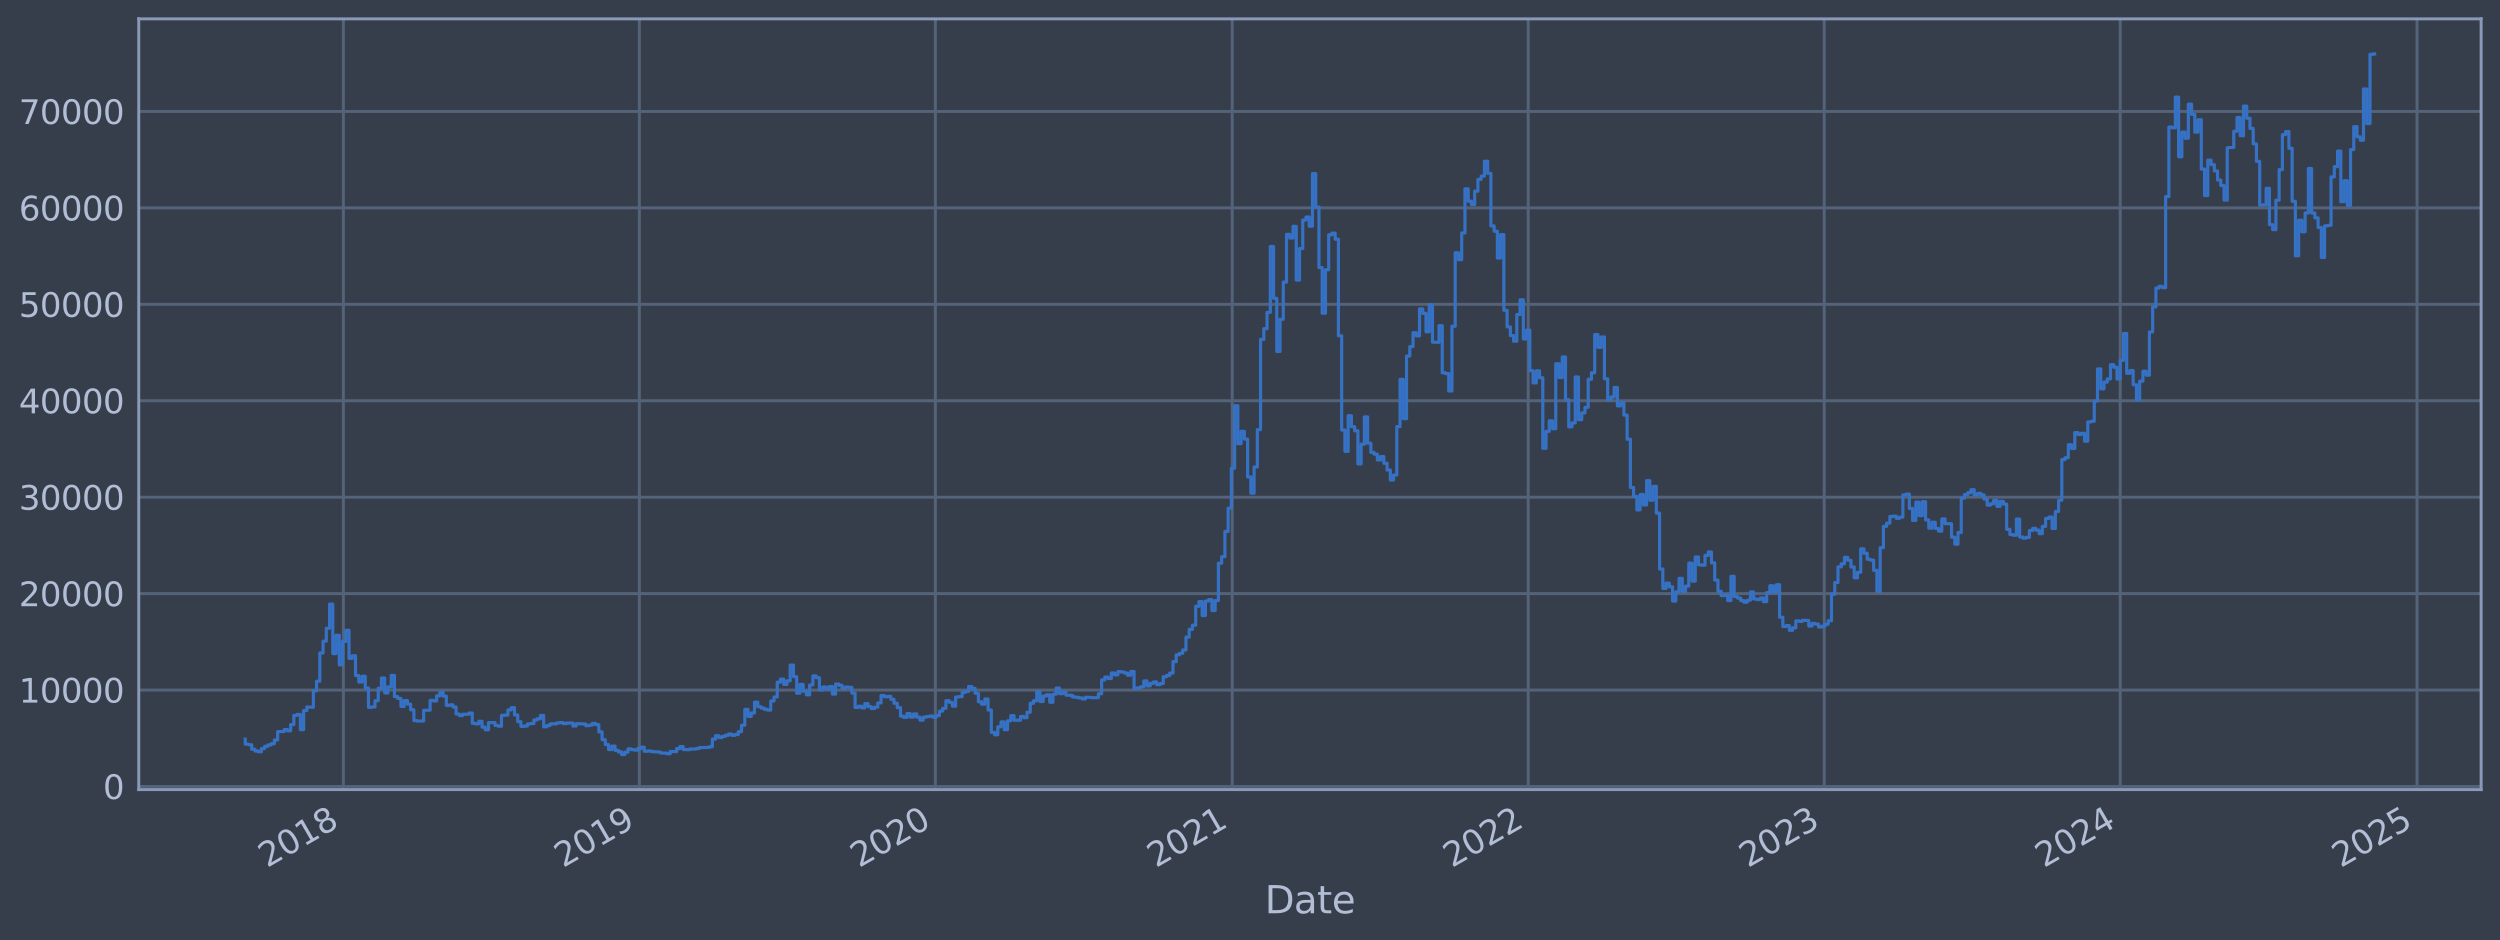 <?xml version="1.0" encoding="utf-8" standalone="no"?>
<!DOCTYPE svg PUBLIC "-//W3C//DTD SVG 1.1//EN"
  "http://www.w3.org/Graphics/SVG/1.1/DTD/svg11.dtd">
<svg xmlns:xlink="http://www.w3.org/1999/xlink" width="952.884pt" height="358.291pt" viewBox="0 0 952.884 358.291" xmlns="http://www.w3.org/2000/svg" version="1.1">
 <defs>
  <style type="text/css">*{stroke-linejoin: round; stroke-linecap: butt}</style>
 </defs>
 <g id="figure_1">
  <g id="patch_1">
   <path d="M 0 358.291 
L 952.884 358.291 
L 952.884 0 
L 0 0 
z
" style="fill: #373e4b"/>
  </g>
  <g id="axes_1">
   <g id="patch_2">
    <path d="M 52.884 300.96 
L 945.684 300.96 
L 945.684 7.2 
L 52.884 7.2 
z
" style="fill: #373e4b"/>
   </g>
   <g id="matplotlib.axis_1">
    <g id="xtick_1">
     <g id="line2d_1">
      <path d="M 130.868 300.96 
L 130.868 7.2 
" clip-path="url(#p6606710725)" style="fill: none; stroke: #546379; stroke-width: 1.12; stroke-linecap: square"/>
     </g>
     <g id="line2d_2"/>
     <g id="text_1">
      <!-- 2018 -->
      <g style="fill: #b1bed6" transform="translate(101.787 330.885) rotate(-30) scale(0.126 -0.126)">
       <defs>
        <path id="DejaVuSans-32" d="M 1228 531 
L 3431 531 
L 3431 0 
L 469 0 
L 469 531 
Q 828 903 1448 1529 
Q 2069 2156 2228 2338 
Q 2531 2678 2651 2914 
Q 2772 3150 2772 3378 
Q 2772 3750 2511 3984 
Q 2250 4219 1831 4219 
Q 1534 4219 1204 4116 
Q 875 4013 500 3803 
L 500 4441 
Q 881 4594 1212 4672 
Q 1544 4750 1819 4750 
Q 2544 4750 2975 4387 
Q 3406 4025 3406 3419 
Q 3406 3131 3298 2873 
Q 3191 2616 2906 2266 
Q 2828 2175 2409 1742 
Q 1991 1309 1228 531 
z
" transform="scale(0.016)"/>
        <path id="DejaVuSans-30" d="M 2034 4250 
Q 1547 4250 1301 3770 
Q 1056 3291 1056 2328 
Q 1056 1369 1301 889 
Q 1547 409 2034 409 
Q 2525 409 2770 889 
Q 3016 1369 3016 2328 
Q 3016 3291 2770 3770 
Q 2525 4250 2034 4250 
z
M 2034 4750 
Q 2819 4750 3233 4129 
Q 3647 3509 3647 2328 
Q 3647 1150 3233 529 
Q 2819 -91 2034 -91 
Q 1250 -91 836 529 
Q 422 1150 422 2328 
Q 422 3509 836 4129 
Q 1250 4750 2034 4750 
z
" transform="scale(0.016)"/>
        <path id="DejaVuSans-31" d="M 794 531 
L 1825 531 
L 1825 4091 
L 703 3866 
L 703 4441 
L 1819 4666 
L 2450 4666 
L 2450 531 
L 3481 531 
L 3481 0 
L 794 0 
L 794 531 
z
" transform="scale(0.016)"/>
        <path id="DejaVuSans-38" d="M 2034 2216 
Q 1584 2216 1326 1975 
Q 1069 1734 1069 1313 
Q 1069 891 1326 650 
Q 1584 409 2034 409 
Q 2484 409 2743 651 
Q 3003 894 3003 1313 
Q 3003 1734 2745 1975 
Q 2488 2216 2034 2216 
z
M 1403 2484 
Q 997 2584 770 2862 
Q 544 3141 544 3541 
Q 544 4100 942 4425 
Q 1341 4750 2034 4750 
Q 2731 4750 3128 4425 
Q 3525 4100 3525 3541 
Q 3525 3141 3298 2862 
Q 3072 2584 2669 2484 
Q 3125 2378 3379 2068 
Q 3634 1759 3634 1313 
Q 3634 634 3220 271 
Q 2806 -91 2034 -91 
Q 1263 -91 848 271 
Q 434 634 434 1313 
Q 434 1759 690 2068 
Q 947 2378 1403 2484 
z
M 1172 3481 
Q 1172 3119 1398 2916 
Q 1625 2713 2034 2713 
Q 2441 2713 2670 2916 
Q 2900 3119 2900 3481 
Q 2900 3844 2670 4047 
Q 2441 4250 2034 4250 
Q 1625 4250 1398 4047 
Q 1172 3844 1172 3481 
z
" transform="scale(0.016)"/>
       </defs>
       <use xlink:href="#DejaVuSans-32"/>
       <use xlink:href="#DejaVuSans-30" x="63.623"/>
       <use xlink:href="#DejaVuSans-31" x="127.246"/>
       <use xlink:href="#DejaVuSans-38" x="190.869"/>
      </g>
     </g>
    </g>
    <g id="xtick_2">
     <g id="line2d_3">
      <path d="M 243.693 300.96 
L 243.693 7.2 
" clip-path="url(#p6606710725)" style="fill: none; stroke: #546379; stroke-width: 1.12; stroke-linecap: square"/>
     </g>
     <g id="line2d_4"/>
     <g id="text_2">
      <!-- 2019 -->
      <g style="fill: #b1bed6" transform="translate(214.612 330.885) rotate(-30) scale(0.126 -0.126)">
       <defs>
        <path id="DejaVuSans-39" d="M 703 97 
L 703 672 
Q 941 559 1184 500 
Q 1428 441 1663 441 
Q 2288 441 2617 861 
Q 2947 1281 2994 2138 
Q 2813 1869 2534 1725 
Q 2256 1581 1919 1581 
Q 1219 1581 811 2004 
Q 403 2428 403 3163 
Q 403 3881 828 4315 
Q 1253 4750 1959 4750 
Q 2769 4750 3195 4129 
Q 3622 3509 3622 2328 
Q 3622 1225 3098 567 
Q 2575 -91 1691 -91 
Q 1453 -91 1209 -44 
Q 966 3 703 97 
z
M 1959 2075 
Q 2384 2075 2632 2365 
Q 2881 2656 2881 3163 
Q 2881 3666 2632 3958 
Q 2384 4250 1959 4250 
Q 1534 4250 1286 3958 
Q 1038 3666 1038 3163 
Q 1038 2656 1286 2365 
Q 1534 2075 1959 2075 
z
" transform="scale(0.016)"/>
       </defs>
       <use xlink:href="#DejaVuSans-32"/>
       <use xlink:href="#DejaVuSans-30" x="63.623"/>
       <use xlink:href="#DejaVuSans-31" x="127.246"/>
       <use xlink:href="#DejaVuSans-39" x="190.869"/>
      </g>
     </g>
    </g>
    <g id="xtick_3">
     <g id="line2d_5">
      <path d="M 356.518 300.96 
L 356.518 7.2 
" clip-path="url(#p6606710725)" style="fill: none; stroke: #546379; stroke-width: 1.12; stroke-linecap: square"/>
     </g>
     <g id="line2d_6"/>
     <g id="text_3">
      <!-- 2020 -->
      <g style="fill: #b1bed6" transform="translate(327.437 330.885) rotate(-30) scale(0.126 -0.126)">
       <use xlink:href="#DejaVuSans-32"/>
       <use xlink:href="#DejaVuSans-30" x="63.623"/>
       <use xlink:href="#DejaVuSans-32" x="127.246"/>
       <use xlink:href="#DejaVuSans-30" x="190.869"/>
      </g>
     </g>
    </g>
    <g id="xtick_4">
     <g id="line2d_7">
      <path d="M 469.652 300.96 
L 469.652 7.2 
" clip-path="url(#p6606710725)" style="fill: none; stroke: #546379; stroke-width: 1.12; stroke-linecap: square"/>
     </g>
     <g id="line2d_8"/>
     <g id="text_4">
      <!-- 2021 -->
      <g style="fill: #b1bed6" transform="translate(440.571 330.885) rotate(-30) scale(0.126 -0.126)">
       <use xlink:href="#DejaVuSans-32"/>
       <use xlink:href="#DejaVuSans-30" x="63.623"/>
       <use xlink:href="#DejaVuSans-32" x="127.246"/>
       <use xlink:href="#DejaVuSans-31" x="190.869"/>
      </g>
     </g>
    </g>
    <g id="xtick_5">
     <g id="line2d_9">
      <path d="M 582.477 300.96 
L 582.477 7.2 
" clip-path="url(#p6606710725)" style="fill: none; stroke: #546379; stroke-width: 1.12; stroke-linecap: square"/>
     </g>
     <g id="line2d_10"/>
     <g id="text_5">
      <!-- 2022 -->
      <g style="fill: #b1bed6" transform="translate(553.396 330.885) rotate(-30) scale(0.126 -0.126)">
       <use xlink:href="#DejaVuSans-32"/>
       <use xlink:href="#DejaVuSans-30" x="63.623"/>
       <use xlink:href="#DejaVuSans-32" x="127.246"/>
       <use xlink:href="#DejaVuSans-32" x="190.869"/>
      </g>
     </g>
    </g>
    <g id="xtick_6">
     <g id="line2d_11">
      <path d="M 695.301 300.96 
L 695.301 7.2 
" clip-path="url(#p6606710725)" style="fill: none; stroke: #546379; stroke-width: 1.12; stroke-linecap: square"/>
     </g>
     <g id="line2d_12"/>
     <g id="text_6">
      <!-- 2023 -->
      <g style="fill: #b1bed6" transform="translate(666.22 330.885) rotate(-30) scale(0.126 -0.126)">
       <defs>
        <path id="DejaVuSans-33" d="M 2597 2516 
Q 3050 2419 3304 2112 
Q 3559 1806 3559 1356 
Q 3559 666 3084 287 
Q 2609 -91 1734 -91 
Q 1441 -91 1130 -33 
Q 819 25 488 141 
L 488 750 
Q 750 597 1062 519 
Q 1375 441 1716 441 
Q 2309 441 2620 675 
Q 2931 909 2931 1356 
Q 2931 1769 2642 2001 
Q 2353 2234 1838 2234 
L 1294 2234 
L 1294 2753 
L 1863 2753 
Q 2328 2753 2575 2939 
Q 2822 3125 2822 3475 
Q 2822 3834 2567 4026 
Q 2313 4219 1838 4219 
Q 1578 4219 1281 4162 
Q 984 4106 628 3988 
L 628 4550 
Q 988 4650 1302 4700 
Q 1616 4750 1894 4750 
Q 2613 4750 3031 4423 
Q 3450 4097 3450 3541 
Q 3450 3153 3228 2886 
Q 3006 2619 2597 2516 
z
" transform="scale(0.016)"/>
       </defs>
       <use xlink:href="#DejaVuSans-32"/>
       <use xlink:href="#DejaVuSans-30" x="63.623"/>
       <use xlink:href="#DejaVuSans-32" x="127.246"/>
       <use xlink:href="#DejaVuSans-33" x="190.869"/>
      </g>
     </g>
    </g>
    <g id="xtick_7">
     <g id="line2d_13">
      <path d="M 808.126 300.96 
L 808.126 7.2 
" clip-path="url(#p6606710725)" style="fill: none; stroke: #546379; stroke-width: 1.12; stroke-linecap: square"/>
     </g>
     <g id="line2d_14"/>
     <g id="text_7">
      <!-- 2024 -->
      <g style="fill: #b1bed6" transform="translate(779.045 330.885) rotate(-30) scale(0.126 -0.126)">
       <defs>
        <path id="DejaVuSans-34" d="M 2419 4116 
L 825 1625 
L 2419 1625 
L 2419 4116 
z
M 2253 4666 
L 3047 4666 
L 3047 1625 
L 3713 1625 
L 3713 1100 
L 3047 1100 
L 3047 0 
L 2419 0 
L 2419 1100 
L 313 1100 
L 313 1709 
L 2253 4666 
z
" transform="scale(0.016)"/>
       </defs>
       <use xlink:href="#DejaVuSans-32"/>
       <use xlink:href="#DejaVuSans-30" x="63.623"/>
       <use xlink:href="#DejaVuSans-32" x="127.246"/>
       <use xlink:href="#DejaVuSans-34" x="190.869"/>
      </g>
     </g>
    </g>
    <g id="xtick_8">
     <g id="line2d_15">
      <path d="M 921.26 300.96 
L 921.26 7.2 
" clip-path="url(#p6606710725)" style="fill: none; stroke: #546379; stroke-width: 1.12; stroke-linecap: square"/>
     </g>
     <g id="line2d_16"/>
     <g id="text_8">
      <!-- 2025 -->
      <g style="fill: #b1bed6" transform="translate(892.179 330.885) rotate(-30) scale(0.126 -0.126)">
       <defs>
        <path id="DejaVuSans-35" d="M 691 4666 
L 3169 4666 
L 3169 4134 
L 1269 4134 
L 1269 2991 
Q 1406 3038 1543 3061 
Q 1681 3084 1819 3084 
Q 2600 3084 3056 2656 
Q 3513 2228 3513 1497 
Q 3513 744 3044 326 
Q 2575 -91 1722 -91 
Q 1428 -91 1123 -41 
Q 819 9 494 109 
L 494 744 
Q 775 591 1075 516 
Q 1375 441 1709 441 
Q 2250 441 2565 725 
Q 2881 1009 2881 1497 
Q 2881 1984 2565 2268 
Q 2250 2553 1709 2553 
Q 1456 2553 1204 2497 
Q 953 2441 691 2322 
L 691 4666 
z
" transform="scale(0.016)"/>
       </defs>
       <use xlink:href="#DejaVuSans-32"/>
       <use xlink:href="#DejaVuSans-30" x="63.623"/>
       <use xlink:href="#DejaVuSans-32" x="127.246"/>
       <use xlink:href="#DejaVuSans-35" x="190.869"/>
      </g>
     </g>
    </g>
    <g id="text_9">
     <!-- Date -->
     <g style="fill: #b1bed6" transform="translate(482.075 348.096) scale(0.144 -0.144)">
      <defs>
       <path id="DejaVuSans-44" d="M 1259 4147 
L 1259 519 
L 2022 519 
Q 2988 519 3436 956 
Q 3884 1394 3884 2338 
Q 3884 3275 3436 3711 
Q 2988 4147 2022 4147 
L 1259 4147 
z
M 628 4666 
L 1925 4666 
Q 3281 4666 3915 4102 
Q 4550 3538 4550 2338 
Q 4550 1131 3912 565 
Q 3275 0 1925 0 
L 628 0 
L 628 4666 
z
" transform="scale(0.016)"/>
       <path id="DejaVuSans-61" d="M 2194 1759 
Q 1497 1759 1228 1600 
Q 959 1441 959 1056 
Q 959 750 1161 570 
Q 1363 391 1709 391 
Q 2188 391 2477 730 
Q 2766 1069 2766 1631 
L 2766 1759 
L 2194 1759 
z
M 3341 1997 
L 3341 0 
L 2766 0 
L 2766 531 
Q 2569 213 2275 61 
Q 1981 -91 1556 -91 
Q 1019 -91 701 211 
Q 384 513 384 1019 
Q 384 1609 779 1909 
Q 1175 2209 1959 2209 
L 2766 2209 
L 2766 2266 
Q 2766 2663 2505 2880 
Q 2244 3097 1772 3097 
Q 1472 3097 1187 3025 
Q 903 2953 641 2809 
L 641 3341 
Q 956 3463 1253 3523 
Q 1550 3584 1831 3584 
Q 2591 3584 2966 3190 
Q 3341 2797 3341 1997 
z
" transform="scale(0.016)"/>
       <path id="DejaVuSans-74" d="M 1172 4494 
L 1172 3500 
L 2356 3500 
L 2356 3053 
L 1172 3053 
L 1172 1153 
Q 1172 725 1289 603 
Q 1406 481 1766 481 
L 2356 481 
L 2356 0 
L 1766 0 
Q 1100 0 847 248 
Q 594 497 594 1153 
L 594 3053 
L 172 3053 
L 172 3500 
L 594 3500 
L 594 4494 
L 1172 4494 
z
" transform="scale(0.016)"/>
       <path id="DejaVuSans-65" d="M 3597 1894 
L 3597 1613 
L 953 1613 
Q 991 1019 1311 708 
Q 1631 397 2203 397 
Q 2534 397 2845 478 
Q 3156 559 3463 722 
L 3463 178 
Q 3153 47 2828 -22 
Q 2503 -91 2169 -91 
Q 1331 -91 842 396 
Q 353 884 353 1716 
Q 353 2575 817 3079 
Q 1281 3584 2069 3584 
Q 2775 3584 3186 3129 
Q 3597 2675 3597 1894 
z
M 3022 2063 
Q 3016 2534 2758 2815 
Q 2500 3097 2075 3097 
Q 1594 3097 1305 2825 
Q 1016 2553 972 2059 
L 3022 2063 
z
" transform="scale(0.016)"/>
      </defs>
      <use xlink:href="#DejaVuSans-44"/>
      <use xlink:href="#DejaVuSans-61" x="77.002"/>
      <use xlink:href="#DejaVuSans-74" x="138.281"/>
      <use xlink:href="#DejaVuSans-65" x="177.49"/>
     </g>
    </g>
   </g>
   <g id="matplotlib.axis_2">
    <g id="ytick_1">
     <g id="line2d_17">
      <path d="M 52.884 299.766 
L 945.684 299.766 
" clip-path="url(#p6606710725)" style="fill: none; stroke: #546379; stroke-width: 1.12; stroke-linecap: square"/>
     </g>
     <g id="line2d_18"/>
     <g id="text_10">
      <!-- 0 -->
      <g style="fill: #b1bed6" transform="translate(39.267 304.553) scale(0.126 -0.126)">
       <use xlink:href="#DejaVuSans-30"/>
      </g>
     </g>
    </g>
    <g id="ytick_2">
     <g id="line2d_19">
      <path d="M 52.884 263.011 
L 945.684 263.011 
" clip-path="url(#p6606710725)" style="fill: none; stroke: #546379; stroke-width: 1.12; stroke-linecap: square"/>
     </g>
     <g id="line2d_20"/>
     <g id="text_11">
      <!-- 10000 -->
      <g style="fill: #b1bed6" transform="translate(7.2 267.798) scale(0.126 -0.126)">
       <use xlink:href="#DejaVuSans-31"/>
       <use xlink:href="#DejaVuSans-30" x="63.623"/>
       <use xlink:href="#DejaVuSans-30" x="127.246"/>
       <use xlink:href="#DejaVuSans-30" x="190.869"/>
       <use xlink:href="#DejaVuSans-30" x="254.492"/>
      </g>
     </g>
    </g>
    <g id="ytick_3">
     <g id="line2d_21">
      <path d="M 52.884 226.256 
L 945.684 226.256 
" clip-path="url(#p6606710725)" style="fill: none; stroke: #546379; stroke-width: 1.12; stroke-linecap: square"/>
     </g>
     <g id="line2d_22"/>
     <g id="text_12">
      <!-- 20000 -->
      <g style="fill: #b1bed6" transform="translate(7.2 231.043) scale(0.126 -0.126)">
       <use xlink:href="#DejaVuSans-32"/>
       <use xlink:href="#DejaVuSans-30" x="63.623"/>
       <use xlink:href="#DejaVuSans-30" x="127.246"/>
       <use xlink:href="#DejaVuSans-30" x="190.869"/>
       <use xlink:href="#DejaVuSans-30" x="254.492"/>
      </g>
     </g>
    </g>
    <g id="ytick_4">
     <g id="line2d_23">
      <path d="M 52.884 189.5 
L 945.684 189.5 
" clip-path="url(#p6606710725)" style="fill: none; stroke: #546379; stroke-width: 1.12; stroke-linecap: square"/>
     </g>
     <g id="line2d_24"/>
     <g id="text_13">
      <!-- 30000 -->
      <g style="fill: #b1bed6" transform="translate(7.2 194.287) scale(0.126 -0.126)">
       <use xlink:href="#DejaVuSans-33"/>
       <use xlink:href="#DejaVuSans-30" x="63.623"/>
       <use xlink:href="#DejaVuSans-30" x="127.246"/>
       <use xlink:href="#DejaVuSans-30" x="190.869"/>
       <use xlink:href="#DejaVuSans-30" x="254.492"/>
      </g>
     </g>
    </g>
    <g id="ytick_5">
     <g id="line2d_25">
      <path d="M 52.884 152.745 
L 945.684 152.745 
" clip-path="url(#p6606710725)" style="fill: none; stroke: #546379; stroke-width: 1.12; stroke-linecap: square"/>
     </g>
     <g id="line2d_26"/>
     <g id="text_14">
      <!-- 40000 -->
      <g style="fill: #b1bed6" transform="translate(7.2 157.532) scale(0.126 -0.126)">
       <use xlink:href="#DejaVuSans-34"/>
       <use xlink:href="#DejaVuSans-30" x="63.623"/>
       <use xlink:href="#DejaVuSans-30" x="127.246"/>
       <use xlink:href="#DejaVuSans-30" x="190.869"/>
       <use xlink:href="#DejaVuSans-30" x="254.492"/>
      </g>
     </g>
    </g>
    <g id="ytick_6">
     <g id="line2d_27">
      <path d="M 52.884 115.989 
L 945.684 115.989 
" clip-path="url(#p6606710725)" style="fill: none; stroke: #546379; stroke-width: 1.12; stroke-linecap: square"/>
     </g>
     <g id="line2d_28"/>
     <g id="text_15">
      <!-- 50000 -->
      <g style="fill: #b1bed6" transform="translate(7.2 120.776) scale(0.126 -0.126)">
       <use xlink:href="#DejaVuSans-35"/>
       <use xlink:href="#DejaVuSans-30" x="63.623"/>
       <use xlink:href="#DejaVuSans-30" x="127.246"/>
       <use xlink:href="#DejaVuSans-30" x="190.869"/>
       <use xlink:href="#DejaVuSans-30" x="254.492"/>
      </g>
     </g>
    </g>
    <g id="ytick_7">
     <g id="line2d_29">
      <path d="M 52.884 79.234 
L 945.684 79.234 
" clip-path="url(#p6606710725)" style="fill: none; stroke: #546379; stroke-width: 1.12; stroke-linecap: square"/>
     </g>
     <g id="line2d_30"/>
     <g id="text_16">
      <!-- 60000 -->
      <g style="fill: #b1bed6" transform="translate(7.2 84.021) scale(0.126 -0.126)">
       <defs>
        <path id="DejaVuSans-36" d="M 2113 2584 
Q 1688 2584 1439 2293 
Q 1191 2003 1191 1497 
Q 1191 994 1439 701 
Q 1688 409 2113 409 
Q 2538 409 2786 701 
Q 3034 994 3034 1497 
Q 3034 2003 2786 2293 
Q 2538 2584 2113 2584 
z
M 3366 4563 
L 3366 3988 
Q 3128 4100 2886 4159 
Q 2644 4219 2406 4219 
Q 1781 4219 1451 3797 
Q 1122 3375 1075 2522 
Q 1259 2794 1537 2939 
Q 1816 3084 2150 3084 
Q 2853 3084 3261 2657 
Q 3669 2231 3669 1497 
Q 3669 778 3244 343 
Q 2819 -91 2113 -91 
Q 1303 -91 875 529 
Q 447 1150 447 2328 
Q 447 3434 972 4092 
Q 1497 4750 2381 4750 
Q 2619 4750 2861 4703 
Q 3103 4656 3366 4563 
z
" transform="scale(0.016)"/>
       </defs>
       <use xlink:href="#DejaVuSans-36"/>
       <use xlink:href="#DejaVuSans-30" x="63.623"/>
       <use xlink:href="#DejaVuSans-30" x="127.246"/>
       <use xlink:href="#DejaVuSans-30" x="190.869"/>
       <use xlink:href="#DejaVuSans-30" x="254.492"/>
      </g>
     </g>
    </g>
    <g id="ytick_8">
     <g id="line2d_31">
      <path d="M 52.884 42.479 
L 945.684 42.479 
" clip-path="url(#p6606710725)" style="fill: none; stroke: #546379; stroke-width: 1.12; stroke-linecap: square"/>
     </g>
     <g id="line2d_32"/>
     <g id="text_17">
      <!-- 70000 -->
      <g style="fill: #b1bed6" transform="translate(7.2 47.266) scale(0.126 -0.126)">
       <defs>
        <path id="DejaVuSans-37" d="M 525 4666 
L 3525 4666 
L 3525 4397 
L 1831 0 
L 1172 0 
L 2766 4134 
L 525 4134 
L 525 4666 
z
" transform="scale(0.016)"/>
       </defs>
       <use xlink:href="#DejaVuSans-37"/>
       <use xlink:href="#DejaVuSans-30" x="63.623"/>
       <use xlink:href="#DejaVuSans-30" x="127.246"/>
       <use xlink:href="#DejaVuSans-30" x="190.869"/>
       <use xlink:href="#DejaVuSans-30" x="254.492"/>
      </g>
     </g>
    </g>
   </g>
   <g id="line2d_33">
    <path d="M 93.466 281.725 
L 93.466 283.649 
L 94.702 283.649 
L 94.702 283.848 
L 95.938 283.848 
L 95.938 285.56 
L 97.175 285.56 
L 97.175 286.246 
L 98.411 286.246 
L 98.411 286.531 
L 99.648 286.531 
L 99.648 285.314 
L 100.884 285.314 
L 100.884 284.46 
L 102.121 284.46 
L 102.121 283.931 
L 103.357 283.931 
L 103.357 283.449 
L 104.594 283.449 
L 104.594 282.042 
L 105.83 282.042 
L 105.83 278.846 
L 108.303 278.826 
L 108.303 278.079 
L 109.539 278.079 
L 109.539 278.559 
L 110.776 278.559 
L 110.776 276.184 
L 112.012 276.184 
L 112.012 272.692 
L 113.249 272.692 
L 113.249 272.316 
L 114.485 272.316 
L 114.485 278.117 
L 115.721 278.117 
L 115.721 270.844 
L 116.958 270.844 
L 116.958 269.47 
L 119.431 269.58 
L 119.431 263.309 
L 120.667 263.309 
L 120.667 259.656 
L 121.904 259.656 
L 121.904 248.882 
L 123.14 248.882 
L 123.14 244.38 
L 124.377 244.38 
L 124.377 239.458 
L 125.613 239.458 
L 125.613 230.255 
L 126.849 230.255 
L 126.849 249.13 
L 128.086 249.13 
L 128.086 242.141 
L 129.322 242.141 
L 129.322 253.408 
L 130.559 253.408 
L 130.559 244.489 
L 131.795 244.489 
L 131.795 240.249 
L 133.032 240.249 
L 133.032 250.935 
L 134.268 250.935 
L 134.268 249.948 
L 135.504 249.948 
L 135.504 257.474 
L 136.741 257.474 
L 136.741 259.955 
L 137.977 259.955 
L 137.977 257.75 
L 139.214 257.75 
L 139.214 262.261 
L 140.45 262.261 
L 140.45 269.619 
L 141.687 269.619 
L 141.687 269.461 
L 142.923 269.461 
L 142.923 267.07 
L 144.16 267.07 
L 144.16 262.355 
L 145.396 262.355 
L 145.396 258.431 
L 146.632 258.431 
L 146.632 264.115 
L 147.869 264.115 
L 147.869 261.79 
L 149.105 261.79 
L 149.105 257.436 
L 150.342 257.436 
L 150.342 265.494 
L 151.578 265.494 
L 151.578 266.209 
L 152.815 266.209 
L 152.815 269.267 
L 154.051 269.267 
L 154.051 267.017 
L 155.287 267.017 
L 155.287 268.4 
L 156.524 268.4 
L 156.524 270.544 
L 157.76 270.544 
L 157.76 274.671 
L 158.997 274.671 
L 158.997 274.822 
L 161.47 274.83 
L 161.47 270.747 
L 163.943 270.703 
L 163.943 266.942 
L 165.179 266.942 
L 165.179 267.164 
L 166.415 267.164 
L 166.415 265.222 
L 167.652 265.222 
L 167.652 263.918 
L 168.888 263.918 
L 168.888 265.33 
L 170.125 265.33 
L 170.125 268.903 
L 171.361 268.903 
L 171.361 268.631 
L 172.598 268.631 
L 172.598 269.472 
L 173.834 269.472 
L 173.834 272.156 
L 175.07 272.156 
L 175.07 272.771 
L 176.307 272.771 
L 176.307 272.238 
L 178.78 272.216 
L 178.78 271.775 
L 180.016 271.775 
L 180.016 275.681 
L 181.253 275.681 
L 181.253 275.917 
L 182.489 275.917 
L 182.489 274.917 
L 183.726 274.917 
L 183.726 277.136 
L 184.962 277.136 
L 184.962 278.161 
L 186.198 278.161 
L 186.198 275.411 
L 188.671 275.403 
L 188.671 276.503 
L 189.908 276.503 
L 189.908 276.799 
L 191.144 276.799 
L 191.144 272.674 
L 192.381 272.674 
L 192.381 272.543 
L 193.617 272.543 
L 193.617 270.583 
L 194.853 270.583 
L 194.853 269.732 
L 196.09 269.732 
L 196.09 272.513 
L 197.326 272.513 
L 197.326 275.073 
L 198.563 275.073 
L 198.563 276.876 
L 199.799 276.876 
L 199.799 276.718 
L 201.036 276.718 
L 201.036 275.925 
L 202.272 275.925 
L 202.272 275.78 
L 203.508 275.78 
L 203.508 274.401 
L 204.745 274.401 
L 204.745 273.969 
L 205.981 273.969 
L 205.981 272.717 
L 207.218 272.717 
L 207.218 277.037 
L 208.454 277.037 
L 208.454 276.515 
L 209.691 276.515 
L 209.691 275.885 
L 212.164 275.89 
L 212.164 275.569 
L 213.4 275.569 
L 213.4 275.402 
L 214.636 275.402 
L 214.636 275.797 
L 215.873 275.797 
L 215.873 275.605 
L 218.346 275.577 
L 218.346 276.739 
L 219.582 276.739 
L 219.582 275.84 
L 222.055 275.898 
L 222.055 275.978 
L 223.291 275.978 
L 223.291 276.605 
L 224.528 276.605 
L 224.528 276.385 
L 225.764 276.385 
L 225.764 275.74 
L 227.001 275.74 
L 227.001 276.212 
L 228.237 276.212 
L 228.237 278.967 
L 229.474 278.967 
L 229.474 281.944 
L 230.71 281.944 
L 230.71 283.767 
L 231.947 283.767 
L 231.947 285.695 
L 233.183 285.695 
L 233.183 284.373 
L 234.419 284.373 
L 234.419 286.002 
L 235.656 286.002 
L 235.656 286.577 
L 236.892 286.577 
L 236.892 287.607 
L 238.129 287.607 
L 238.129 286.694 
L 239.365 286.694 
L 239.365 285.432 
L 240.602 285.432 
L 240.602 285.72 
L 241.838 285.72 
L 241.838 285.908 
L 243.074 285.908 
L 243.074 285.317 
L 244.311 285.317 
L 244.311 284.8 
L 245.547 284.8 
L 245.547 286.364 
L 246.784 286.364 
L 246.784 286.231 
L 248.02 286.231 
L 248.02 286.44 
L 249.257 286.44 
L 249.257 286.581 
L 251.73 286.622 
L 251.73 287.012 
L 254.202 287.064 
L 254.202 287.289 
L 255.439 287.289 
L 255.439 286.426 
L 257.912 286.504 
L 257.912 285.334 
L 259.148 285.334 
L 259.148 284.551 
L 260.385 284.551 
L 260.385 285.677 
L 262.857 285.746 
L 262.857 285.48 
L 265.33 285.501 
L 265.33 285.298 
L 266.567 285.298 
L 266.567 284.957 
L 270.276 284.886 
L 270.276 284.645 
L 271.513 284.645 
L 271.513 281.715 
L 272.749 281.715 
L 272.749 280.401 
L 273.985 280.401 
L 273.985 281.121 
L 275.222 281.121 
L 275.222 280.666 
L 276.458 280.666 
L 276.458 280.252 
L 277.695 280.252 
L 277.695 279.793 
L 278.931 279.793 
L 278.931 280.281 
L 280.168 280.281 
L 280.168 279.955 
L 281.404 279.955 
L 281.404 278.873 
L 282.64 278.873 
L 282.64 276.434 
L 283.877 276.434 
L 283.877 270.389 
L 285.113 270.389 
L 285.113 273.063 
L 286.35 273.063 
L 286.35 271.737 
L 287.586 271.737 
L 287.586 267.626 
L 288.823 267.626 
L 288.823 269.361 
L 290.059 269.361 
L 290.059 269.866 
L 291.296 269.866 
L 291.296 270.368 
L 292.532 270.368 
L 292.532 270.665 
L 293.768 270.665 
L 293.768 267.203 
L 295.005 267.203 
L 295.005 265.651 
L 296.241 265.651 
L 296.241 260.017 
L 297.478 260.017 
L 297.478 258.847 
L 298.714 258.847 
L 298.714 260.884 
L 299.951 260.884 
L 299.951 259.5 
L 301.187 259.5 
L 301.187 253.503 
L 302.423 253.503 
L 302.423 257.905 
L 303.66 257.905 
L 303.66 264.208 
L 304.896 264.208 
L 304.896 260.852 
L 306.133 260.852 
L 306.133 263.47 
L 307.369 263.47 
L 307.369 264.844 
L 308.606 264.844 
L 308.606 261.065 
L 309.842 261.065 
L 309.842 257.624 
L 311.079 257.624 
L 311.079 258.298 
L 312.315 258.298 
L 312.315 262.949 
L 313.551 262.949 
L 313.551 261.844 
L 314.788 261.844 
L 314.788 262.599 
L 316.024 262.599 
L 316.024 261.687 
L 317.261 261.687 
L 317.261 264.562 
L 318.497 264.562 
L 318.497 260.727 
L 319.734 260.727 
L 319.734 261.22 
L 320.97 261.22 
L 320.97 262.425 
L 322.206 262.425 
L 322.206 261.87 
L 323.443 261.87 
L 323.443 261.997 
L 324.679 261.997 
L 324.679 264.175 
L 325.916 264.175 
L 325.916 269.649 
L 327.152 269.649 
L 327.152 269.175 
L 328.389 269.175 
L 328.389 269.819 
L 329.625 269.819 
L 329.625 268.201 
L 330.862 268.201 
L 330.862 269.319 
L 332.098 269.319 
L 332.098 270.08 
L 333.334 270.08 
L 333.334 269.544 
L 334.571 269.544 
L 334.571 267.911 
L 335.807 267.911 
L 335.807 265.094 
L 337.044 265.094 
L 337.044 265.58 
L 338.28 265.58 
L 338.28 265.425 
L 339.517 265.425 
L 339.517 266.55 
L 340.753 266.55 
L 340.753 268.038 
L 341.989 268.038 
L 341.989 269.715 
L 343.226 269.715 
L 343.226 272.985 
L 344.462 272.985 
L 344.462 273.436 
L 345.699 273.436 
L 345.699 271.988 
L 346.935 271.988 
L 346.935 273.329 
L 348.172 273.329 
L 348.172 272.118 
L 349.408 272.118 
L 349.408 273.342 
L 350.645 273.342 
L 350.645 274.48 
L 351.881 274.48 
L 351.881 273.339 
L 353.117 273.339 
L 353.117 273.116 
L 354.354 273.116 
L 354.354 272.931 
L 355.59 272.931 
L 355.59 273.392 
L 356.827 273.392 
L 356.827 272.745 
L 358.063 272.745 
L 358.063 271.031 
L 359.3 271.031 
L 359.3 269.975 
L 360.536 269.975 
L 360.536 267.053 
L 361.772 267.053 
L 361.772 267.707 
L 363.009 267.707 
L 363.009 269.159 
L 364.245 269.159 
L 364.245 265.658 
L 365.482 265.658 
L 365.482 265.53 
L 366.718 265.53 
L 366.718 263.909 
L 367.955 263.909 
L 367.955 263.545 
L 369.191 263.545 
L 369.191 261.656 
L 370.428 261.656 
L 370.428 262.347 
L 371.664 262.347 
L 371.664 264.225 
L 372.9 264.225 
L 372.9 267.475 
L 374.137 267.475 
L 374.137 268.399 
L 375.373 268.399 
L 375.373 266.439 
L 376.61 266.439 
L 376.61 270.612 
L 377.846 270.612 
L 377.846 279.15 
L 379.083 279.15 
L 379.083 280.074 
L 380.319 280.074 
L 380.319 277.015 
L 381.555 277.015 
L 381.555 275.146 
L 382.792 275.146 
L 382.792 278.134 
L 384.028 278.134 
L 384.028 274.739 
L 385.265 274.739 
L 385.265 272.776 
L 386.501 272.776 
L 386.501 274.504 
L 388.974 274.508 
L 388.974 273.084 
L 390.211 273.084 
L 390.211 273.556 
L 391.447 273.556 
L 391.447 271.467 
L 392.683 271.467 
L 392.683 268.051 
L 393.92 268.051 
L 393.92 267.106 
L 395.156 267.106 
L 395.156 263.666 
L 396.393 263.666 
L 396.393 267.368 
L 397.629 267.368 
L 397.629 265.269 
L 398.866 265.269 
L 398.866 264.81 
L 400.102 264.81 
L 400.102 267.676 
L 401.338 267.676 
L 401.338 264.594 
L 402.575 264.594 
L 402.575 262.26 
L 403.811 262.26 
L 403.811 264.394 
L 405.048 264.394 
L 405.048 263.837 
L 406.284 263.837 
L 406.284 264.946 
L 408.757 265.015 
L 408.757 265.64 
L 409.994 265.64 
L 409.994 265.801 
L 411.23 265.801 
L 411.23 266.005 
L 412.466 266.005 
L 412.466 266.42 
L 413.703 266.42 
L 413.703 265.745 
L 416.176 265.819 
L 416.176 265.975 
L 418.649 265.898 
L 418.649 264.433 
L 419.885 264.433 
L 419.885 259.18 
L 421.121 259.18 
L 421.121 258.071 
L 422.358 258.071 
L 422.358 258.621 
L 423.594 258.621 
L 423.594 256.514 
L 424.831 256.514 
L 424.831 257.229 
L 426.067 257.229 
L 426.067 255.976 
L 427.304 255.976 
L 427.304 256.153 
L 428.54 256.153 
L 428.54 256.528 
L 429.777 256.528 
L 429.777 257.37 
L 431.013 257.37 
L 431.013 255.942 
L 432.249 255.942 
L 432.249 262.424 
L 433.486 262.424 
L 433.486 262.174 
L 434.722 262.174 
L 434.722 261.795 
L 435.959 261.795 
L 435.959 259.542 
L 437.195 259.542 
L 437.195 261.429 
L 438.432 261.429 
L 438.432 260.464 
L 439.668 260.464 
L 439.668 259.921 
L 440.904 259.921 
L 440.904 260.983 
L 442.141 260.983 
L 442.141 260.545 
L 443.377 260.545 
L 443.377 257.951 
L 444.614 257.951 
L 444.614 257.484 
L 445.85 257.484 
L 445.85 256.549 
L 447.087 256.549 
L 447.087 252.188 
L 448.323 252.188 
L 448.323 249.59 
L 449.56 249.59 
L 449.56 249.006 
L 450.796 249.006 
L 450.796 247.737 
L 452.032 247.737 
L 452.032 242.83 
L 453.269 242.83 
L 453.269 239.871 
L 454.505 239.871 
L 454.505 238.292 
L 455.742 238.292 
L 455.742 231.08 
L 456.978 231.08 
L 456.978 229.297 
L 458.215 229.297 
L 458.215 234.59 
L 459.451 234.59 
L 459.451 229.097 
L 460.687 229.097 
L 460.687 228.543 
L 461.924 228.543 
L 461.924 232.696 
L 463.16 232.696 
L 463.16 228.915 
L 464.397 228.915 
L 464.397 214.675 
L 465.633 214.675 
L 465.633 212.197 
L 466.87 212.197 
L 466.87 202.573 
L 468.106 202.573 
L 468.106 193.703 
L 469.343 193.703 
L 469.343 178.471 
L 470.579 178.471 
L 470.579 154.634 
L 471.815 154.634 
L 471.815 169.12 
L 473.052 169.12 
L 473.052 164.402 
L 474.288 164.402 
L 474.288 167.373 
L 475.525 167.373 
L 475.525 181.783 
L 476.761 181.783 
L 476.761 187.96 
L 477.998 187.96 
L 477.998 177.972 
L 479.234 177.972 
L 479.234 163.764 
L 480.47 163.764 
L 480.47 129.353 
L 481.707 129.353 
L 481.707 125.283 
L 482.943 125.283 
L 482.943 119.077 
L 484.18 119.077 
L 484.18 93.932 
L 485.416 93.932 
L 485.416 113.693 
L 486.653 113.693 
L 486.653 133.948 
L 487.889 133.948 
L 487.889 121.691 
L 489.126 121.691 
L 489.126 107.538 
L 490.362 107.538 
L 490.362 89.33 
L 491.598 89.33 
L 491.598 90.73 
L 492.835 90.73 
L 492.835 86.27 
L 494.071 86.27 
L 494.071 106.77 
L 495.308 106.77 
L 495.308 94.731 
L 496.544 94.731 
L 496.544 83.877 
L 497.781 83.877 
L 497.781 82.711 
L 499.017 82.711 
L 499.017 86.208 
L 500.253 86.208 
L 500.253 66.17 
L 501.49 66.17 
L 501.49 78.914 
L 502.726 78.914 
L 502.726 101.99 
L 503.963 101.99 
L 503.963 119.387 
L 505.199 119.387 
L 505.199 102.816 
L 506.436 102.816 
L 506.436 89.477 
L 507.672 89.477 
L 507.672 88.863 
L 508.909 88.863 
L 508.909 91.18 
L 510.145 91.18 
L 510.145 127.984 
L 511.381 127.984 
L 511.381 163.903 
L 512.618 163.903 
L 512.618 172.025 
L 513.854 172.025 
L 513.854 158.459 
L 515.091 158.459 
L 515.091 162.63 
L 516.327 162.63 
L 516.327 164.192 
L 517.564 164.192 
L 517.564 176.819 
L 518.8 176.819 
L 518.8 169.304 
L 520.036 169.304 
L 520.036 158.902 
L 521.273 158.902 
L 521.273 168.945 
L 522.509 168.945 
L 522.509 172.448 
L 523.746 172.448 
L 523.746 173.12 
L 524.982 173.12 
L 524.982 175.324 
L 526.219 175.324 
L 526.219 174.022 
L 527.455 174.022 
L 527.455 176.579 
L 528.692 176.579 
L 528.692 179.155 
L 529.928 179.155 
L 529.928 182.945 
L 531.164 182.945 
L 531.164 181.054 
L 532.401 181.054 
L 532.401 162.602 
L 533.637 162.602 
L 533.637 144.607 
L 534.874 144.607 
L 534.874 159.589 
L 536.11 159.589 
L 536.11 135.712 
L 537.347 135.712 
L 537.347 132.12 
L 538.583 132.12 
L 538.583 126.809 
L 539.819 126.809 
L 539.819 127.991 
L 541.056 127.991 
L 541.056 117.741 
L 542.292 117.741 
L 542.292 119.456 
L 543.529 119.456 
L 543.529 126.443 
L 544.765 126.443 
L 544.765 116.183 
L 546.002 116.183 
L 546.002 130.404 
L 548.475 130.474 
L 548.475 124.13 
L 549.711 124.13 
L 549.711 142.08 
L 550.947 142.08 
L 550.947 142.396 
L 552.184 142.396 
L 552.184 149.028 
L 553.42 149.028 
L 553.42 124.344 
L 554.657 124.344 
L 554.657 96.348 
L 555.893 96.348 
L 555.893 98.987 
L 557.13 98.987 
L 557.13 88.799 
L 558.366 88.799 
L 558.366 71.987 
L 559.602 71.987 
L 559.602 76.672 
L 560.839 76.672 
L 560.839 77.965 
L 562.075 77.965 
L 562.075 72.871 
L 563.312 72.871 
L 563.312 68.373 
L 564.548 68.373 
L 564.548 67.13 
L 565.785 67.13 
L 565.785 61.449 
L 567.021 61.449 
L 567.021 66.06 
L 568.258 66.06 
L 568.258 86.096 
L 569.494 86.096 
L 569.494 88.135 
L 570.73 88.135 
L 570.73 98.343 
L 571.967 98.343 
L 571.967 89.416 
L 573.203 89.416 
L 573.203 118.267 
L 574.44 118.267 
L 574.44 124.591 
L 575.676 124.591 
L 575.676 127.909 
L 576.913 127.909 
L 576.913 130.054 
L 578.149 130.054 
L 578.149 119.905 
L 579.385 119.905 
L 579.385 114.259 
L 580.622 114.259 
L 580.622 129.189 
L 581.858 129.189 
L 581.858 125.811 
L 583.095 125.811 
L 583.095 141.275 
L 584.331 141.275 
L 584.331 145.949 
L 585.568 145.949 
L 585.568 141.353 
L 586.804 141.353 
L 586.804 143.992 
L 588.041 143.992 
L 588.041 170.86 
L 589.277 170.86 
L 589.277 164.42 
L 590.513 164.42 
L 590.513 160.395 
L 591.75 160.395 
L 591.75 163.432 
L 592.986 163.432 
L 592.986 138.653 
L 594.223 138.653 
L 594.223 143.919 
L 595.459 143.919 
L 595.459 136.072 
L 596.696 136.072 
L 596.696 152.322 
L 597.932 152.322 
L 597.932 162.7 
L 599.168 162.7 
L 599.168 161.182 
L 600.405 161.182 
L 600.405 143.687 
L 601.641 143.687 
L 601.641 159.976 
L 602.878 159.976 
L 602.878 157.372 
L 604.114 157.372 
L 604.114 155.241 
L 605.351 155.241 
L 605.351 144.577 
L 606.587 144.577 
L 606.587 142.067 
L 607.824 142.067 
L 607.824 127.536 
L 609.06 127.536 
L 609.06 132.385 
L 610.296 132.385 
L 610.296 128.445 
L 611.533 128.445 
L 611.533 144.369 
L 612.769 144.369 
L 612.769 152.369 
L 614.006 152.369 
L 614.006 151.316 
L 615.242 151.316 
L 615.242 147.688 
L 616.479 147.688 
L 616.479 154.709 
L 617.715 154.709 
L 617.715 153.59 
L 618.951 153.59 
L 618.951 158.219 
L 620.188 158.219 
L 620.188 167.399 
L 621.424 167.399 
L 621.424 185.81 
L 622.661 185.81 
L 622.661 189.226 
L 623.897 189.226 
L 623.897 194.348 
L 625.134 194.348 
L 625.134 188.475 
L 626.37 188.475 
L 626.37 192.463 
L 627.607 192.463 
L 627.607 183.195 
L 628.843 183.195 
L 628.843 190.67 
L 630.079 190.67 
L 630.079 185.392 
L 631.316 185.392 
L 631.316 195.585 
L 632.552 195.585 
L 632.552 216.88 
L 633.789 216.88 
L 633.789 224.269 
L 635.025 224.269 
L 635.025 222.256 
L 636.262 222.256 
L 636.262 223.675 
L 637.498 223.675 
L 637.498 229.098 
L 638.734 229.098 
L 638.734 225.587 
L 639.971 225.587 
L 639.971 220.439 
L 641.207 220.439 
L 641.207 225.433 
L 642.444 225.433 
L 642.444 223.41 
L 643.68 223.41 
L 643.68 214.663 
L 644.917 214.663 
L 644.917 221.475 
L 646.153 221.475 
L 646.153 212.318 
L 647.39 212.318 
L 647.39 215.296 
L 648.626 215.296 
L 648.626 215.423 
L 649.862 215.423 
L 649.862 211.701 
L 651.099 211.701 
L 651.099 210.396 
L 652.335 210.396 
L 652.335 214.516 
L 653.572 214.516 
L 653.572 221.099 
L 654.808 221.099 
L 654.808 225.398 
L 656.045 225.398 
L 656.045 227.016 
L 657.281 227.016 
L 657.281 226.862 
L 658.517 226.862 
L 658.517 228.902 
L 659.754 228.902 
L 659.754 219.66 
L 660.99 219.66 
L 660.99 227.378 
L 662.227 227.378 
L 662.227 227.938 
L 663.463 227.938 
L 663.463 228.9 
L 664.7 228.9 
L 664.7 229.546 
L 665.936 229.546 
L 665.936 228.774 
L 667.173 228.774 
L 667.173 225.639 
L 668.409 225.639 
L 668.409 228.307 
L 669.645 228.307 
L 669.645 228.522 
L 670.882 228.522 
L 670.882 227.913 
L 672.118 227.913 
L 672.118 229.301 
L 673.355 229.301 
L 673.355 225.883 
L 674.591 225.883 
L 674.591 223.256 
L 675.828 223.256 
L 675.828 225.69 
L 677.064 225.69 
L 677.064 222.873 
L 678.3 222.873 
L 678.3 235.26 
L 679.537 235.26 
L 679.537 238.797 
L 680.773 238.797 
L 680.773 238.447 
L 682.01 238.447 
L 682.01 240.242 
L 683.246 240.242 
L 683.246 239.291 
L 684.483 239.291 
L 684.483 236.655 
L 685.719 236.655 
L 685.719 236.85 
L 686.956 236.85 
L 686.956 236.42 
L 689.428 236.522 
L 689.428 238.614 
L 690.665 238.614 
L 690.665 237.633 
L 691.901 237.633 
L 691.901 237.877 
L 693.138 237.877 
L 693.138 238.976 
L 694.374 238.976 
L 694.374 238.702 
L 695.611 238.702 
L 695.611 237.92 
L 696.847 237.92 
L 696.847 236.576 
L 698.083 236.576 
L 698.083 226.501 
L 699.32 226.501 
L 699.32 222.046 
L 700.556 222.046 
L 700.556 216.065 
L 701.793 216.065 
L 701.793 214.899 
L 703.029 214.899 
L 703.029 212.451 
L 704.266 212.451 
L 704.266 213.559 
L 705.502 213.559 
L 705.502 216.097 
L 706.739 216.097 
L 706.739 220.233 
L 707.975 220.233 
L 707.975 218.126 
L 709.211 218.126 
L 709.211 209.194 
L 710.448 209.194 
L 710.448 210.871 
L 711.684 210.871 
L 711.684 213.159 
L 712.921 213.159 
L 712.921 213.511 
L 714.157 213.511 
L 714.157 217.395 
L 715.394 217.395 
L 715.394 225.429 
L 716.63 225.429 
L 716.63 208.733 
L 717.866 208.733 
L 717.866 200.617 
L 719.103 200.617 
L 719.103 199.401 
L 720.339 199.401 
L 720.339 196.852 
L 721.576 196.852 
L 721.576 196.73 
L 722.812 196.73 
L 722.812 197.578 
L 724.049 197.578 
L 724.049 197.125 
L 725.285 197.125 
L 725.285 188.637 
L 726.522 188.637 
L 726.522 188.327 
L 727.758 188.327 
L 727.758 193.802 
L 728.994 193.802 
L 728.994 198.356 
L 730.231 198.356 
L 730.231 191.41 
L 731.467 191.41 
L 731.467 196.533 
L 732.704 196.533 
L 732.704 191.208 
L 733.94 191.208 
L 733.94 198.174 
L 735.177 198.174 
L 735.177 201.314 
L 736.413 201.314 
L 736.413 199.063 
L 737.649 199.063 
L 737.649 201.422 
L 738.886 201.422 
L 738.886 202.448 
L 740.122 202.448 
L 740.122 197.79 
L 741.359 197.79 
L 741.359 199.601 
L 743.832 199.631 
L 743.832 204.743 
L 745.068 204.743 
L 745.068 207.411 
L 746.305 207.411 
L 746.305 202.963 
L 747.541 202.963 
L 747.541 189.854 
L 748.777 189.854 
L 748.777 188.52 
L 750.014 188.52 
L 750.014 187.767 
L 751.25 187.767 
L 751.25 186.652 
L 752.487 186.652 
L 752.487 188.712 
L 753.723 188.712 
L 753.723 188.061 
L 754.96 188.061 
L 754.96 188.617 
L 756.196 188.617 
L 756.196 190.227 
L 757.432 190.227 
L 757.432 192.52 
L 758.669 192.52 
L 758.669 192.014 
L 759.905 192.014 
L 759.905 190.663 
L 761.142 190.663 
L 761.142 192.999 
L 762.378 192.999 
L 762.378 191.096 
L 763.615 191.096 
L 763.615 192.132 
L 764.851 192.132 
L 764.851 201.769 
L 766.088 201.769 
L 766.088 203.749 
L 767.324 203.749 
L 767.324 204.021 
L 768.56 204.021 
L 768.56 197.839 
L 769.797 197.839 
L 769.797 204.684 
L 771.033 204.684 
L 771.033 205.109 
L 772.27 205.109 
L 772.27 204.817 
L 773.506 204.817 
L 773.506 202.232 
L 774.743 202.232 
L 774.743 201.395 
L 775.979 201.395 
L 775.979 202.064 
L 777.215 202.064 
L 777.215 203.42 
L 778.452 203.42 
L 778.452 200.636 
L 779.688 200.636 
L 779.688 197.595 
L 780.925 197.595 
L 780.925 197.082 
L 782.161 197.082 
L 782.161 201.414 
L 783.398 201.414 
L 783.398 194.95 
L 784.634 194.95 
L 784.634 190.667 
L 785.871 190.667 
L 785.871 175.156 
L 787.107 175.156 
L 787.107 174.465 
L 788.343 174.465 
L 788.343 169.503 
L 789.58 169.503 
L 789.58 170.945 
L 790.816 170.945 
L 790.816 164.888 
L 792.053 164.888 
L 792.053 165.619 
L 793.289 165.619 
L 793.289 165.152 
L 794.526 165.152 
L 794.526 168.149 
L 795.762 168.149 
L 795.762 160.828 
L 796.998 160.828 
L 796.998 160.583 
L 798.235 160.583 
L 798.235 152.833 
L 799.471 152.833 
L 799.471 140.62 
L 800.708 140.62 
L 800.708 148.193 
L 801.944 148.193 
L 801.944 145.634 
L 803.181 145.634 
L 803.181 144.428 
L 804.417 144.428 
L 804.417 138.99 
L 805.654 138.99 
L 805.654 139.988 
L 806.89 139.988 
L 806.89 144.476 
L 808.126 144.476 
L 808.126 137.344 
L 809.363 137.344 
L 809.363 127.117 
L 810.599 127.117 
L 810.599 142.292 
L 811.836 142.292 
L 811.836 141.232 
L 813.072 141.232 
L 813.072 146.646 
L 814.309 146.646 
L 814.309 152.493 
L 815.545 152.493 
L 815.545 145.281 
L 816.781 145.281 
L 816.781 141.493 
L 818.018 141.493 
L 818.018 142.993 
L 819.254 142.993 
L 819.254 126.522 
L 820.491 126.522 
L 820.491 116.948 
L 821.727 116.948 
L 821.727 109.795 
L 822.964 109.795 
L 822.964 109.142 
L 824.2 109.142 
L 824.2 109.639 
L 825.437 109.639 
L 825.437 74.925 
L 826.673 74.925 
L 826.673 48.442 
L 827.909 48.442 
L 827.909 48.702 
L 829.146 48.702 
L 829.146 37.005 
L 830.382 37.005 
L 830.382 59.74 
L 831.619 59.74 
L 831.619 50.355 
L 832.855 50.355 
L 832.855 52.673 
L 834.092 52.673 
L 834.092 39.705 
L 835.328 39.705 
L 835.328 43.577 
L 836.564 43.577 
L 836.564 50.354 
L 837.801 50.354 
L 837.801 45.633 
L 839.037 45.633 
L 839.037 64.459 
L 840.274 64.459 
L 840.274 74.528 
L 841.51 74.528 
L 841.51 61.041 
L 842.747 61.041 
L 842.747 62.745 
L 843.983 62.745 
L 843.983 65.147 
L 845.22 65.147 
L 845.22 68.629 
L 846.456 68.629 
L 846.456 70.694 
L 847.692 70.694 
L 847.692 76.272 
L 848.929 76.272 
L 848.929 56.302 
L 851.402 56.203 
L 851.402 50.042 
L 852.638 50.042 
L 852.638 44.779 
L 853.875 44.779 
L 853.875 51.723 
L 855.111 51.723 
L 855.111 40.445 
L 856.347 40.445 
L 856.347 45.059 
L 857.584 45.059 
L 857.584 48.948 
L 858.82 48.948 
L 858.82 54.84 
L 860.057 54.84 
L 860.057 61.48 
L 861.293 61.48 
L 861.293 78.207 
L 862.53 78.207 
L 862.53 78.074 
L 863.766 78.074 
L 863.766 71.779 
L 865.003 71.779 
L 865.003 85.61 
L 866.239 85.61 
L 866.239 87.529 
L 867.475 87.529 
L 867.475 76.3 
L 868.712 76.3 
L 868.712 64.647 
L 869.948 64.647 
L 869.948 51.31 
L 871.185 51.31 
L 871.185 50.143 
L 872.421 50.143 
L 872.421 56.519 
L 873.658 56.519 
L 873.658 76.747 
L 874.894 76.747 
L 874.894 97.489 
L 876.13 97.489 
L 876.13 83.95 
L 877.367 83.95 
L 877.367 88.337 
L 878.603 88.337 
L 878.603 81.16 
L 879.84 81.16 
L 879.84 64.23 
L 881.076 64.23 
L 881.076 81.194 
L 882.313 81.194 
L 882.313 83.024 
L 883.549 83.024 
L 883.549 86.707 
L 884.786 86.707 
L 884.786 98.137 
L 886.022 98.137 
L 886.022 86.083 
L 887.258 86.083 
L 887.258 85.869 
L 888.495 85.869 
L 888.495 67.424 
L 889.731 67.424 
L 889.731 63.506 
L 890.968 63.506 
L 890.968 57.591 
L 892.204 57.591 
L 892.204 76.884 
L 893.441 76.884 
L 893.441 68.888 
L 894.677 68.888 
L 894.677 78.244 
L 895.913 78.244 
L 895.913 57.002 
L 897.15 57.002 
L 897.15 48.263 
L 898.386 48.263 
L 898.386 52.152 
L 899.623 52.152 
L 899.623 53.436 
L 900.859 53.436 
L 900.859 33.915 
L 902.096 33.915 
L 902.096 47.094 
L 903.332 47.094 
L 903.332 20.696 
L 904.569 20.696 
L 904.569 20.553 
L 905.102 20.553 
L 905.102 20.553 
" clip-path="url(#p6606710725)" style="fill: none; stroke: #3572c6; stroke-width: 1.2; stroke-linecap: square"/>
   </g>
   <g id="patch_3">
    <path d="M 52.884 300.96 
L 52.884 7.2 
" style="fill: none; stroke: #899ab8; stroke-width: 1.12; stroke-linejoin: miter; stroke-linecap: square"/>
   </g>
   <g id="patch_4">
    <path d="M 945.684 300.96 
L 945.684 7.2 
" style="fill: none; stroke: #899ab8; stroke-width: 1.12; stroke-linejoin: miter; stroke-linecap: square"/>
   </g>
   <g id="patch_5">
    <path d="M 52.884 300.96 
L 945.684 300.96 
" style="fill: none; stroke: #899ab8; stroke-width: 1.12; stroke-linejoin: miter; stroke-linecap: square"/>
   </g>
   <g id="patch_6">
    <path d="M 52.884 7.2 
L 945.684 7.2 
" style="fill: none; stroke: #899ab8; stroke-width: 1.12; stroke-linejoin: miter; stroke-linecap: square"/>
   </g>
  </g>
 </g>
 <defs>
  <clipPath id="p6606710725">
   <rect x="52.884" y="7.2" width="892.8" height="293.76"/>
  </clipPath>
 </defs>
</svg>
